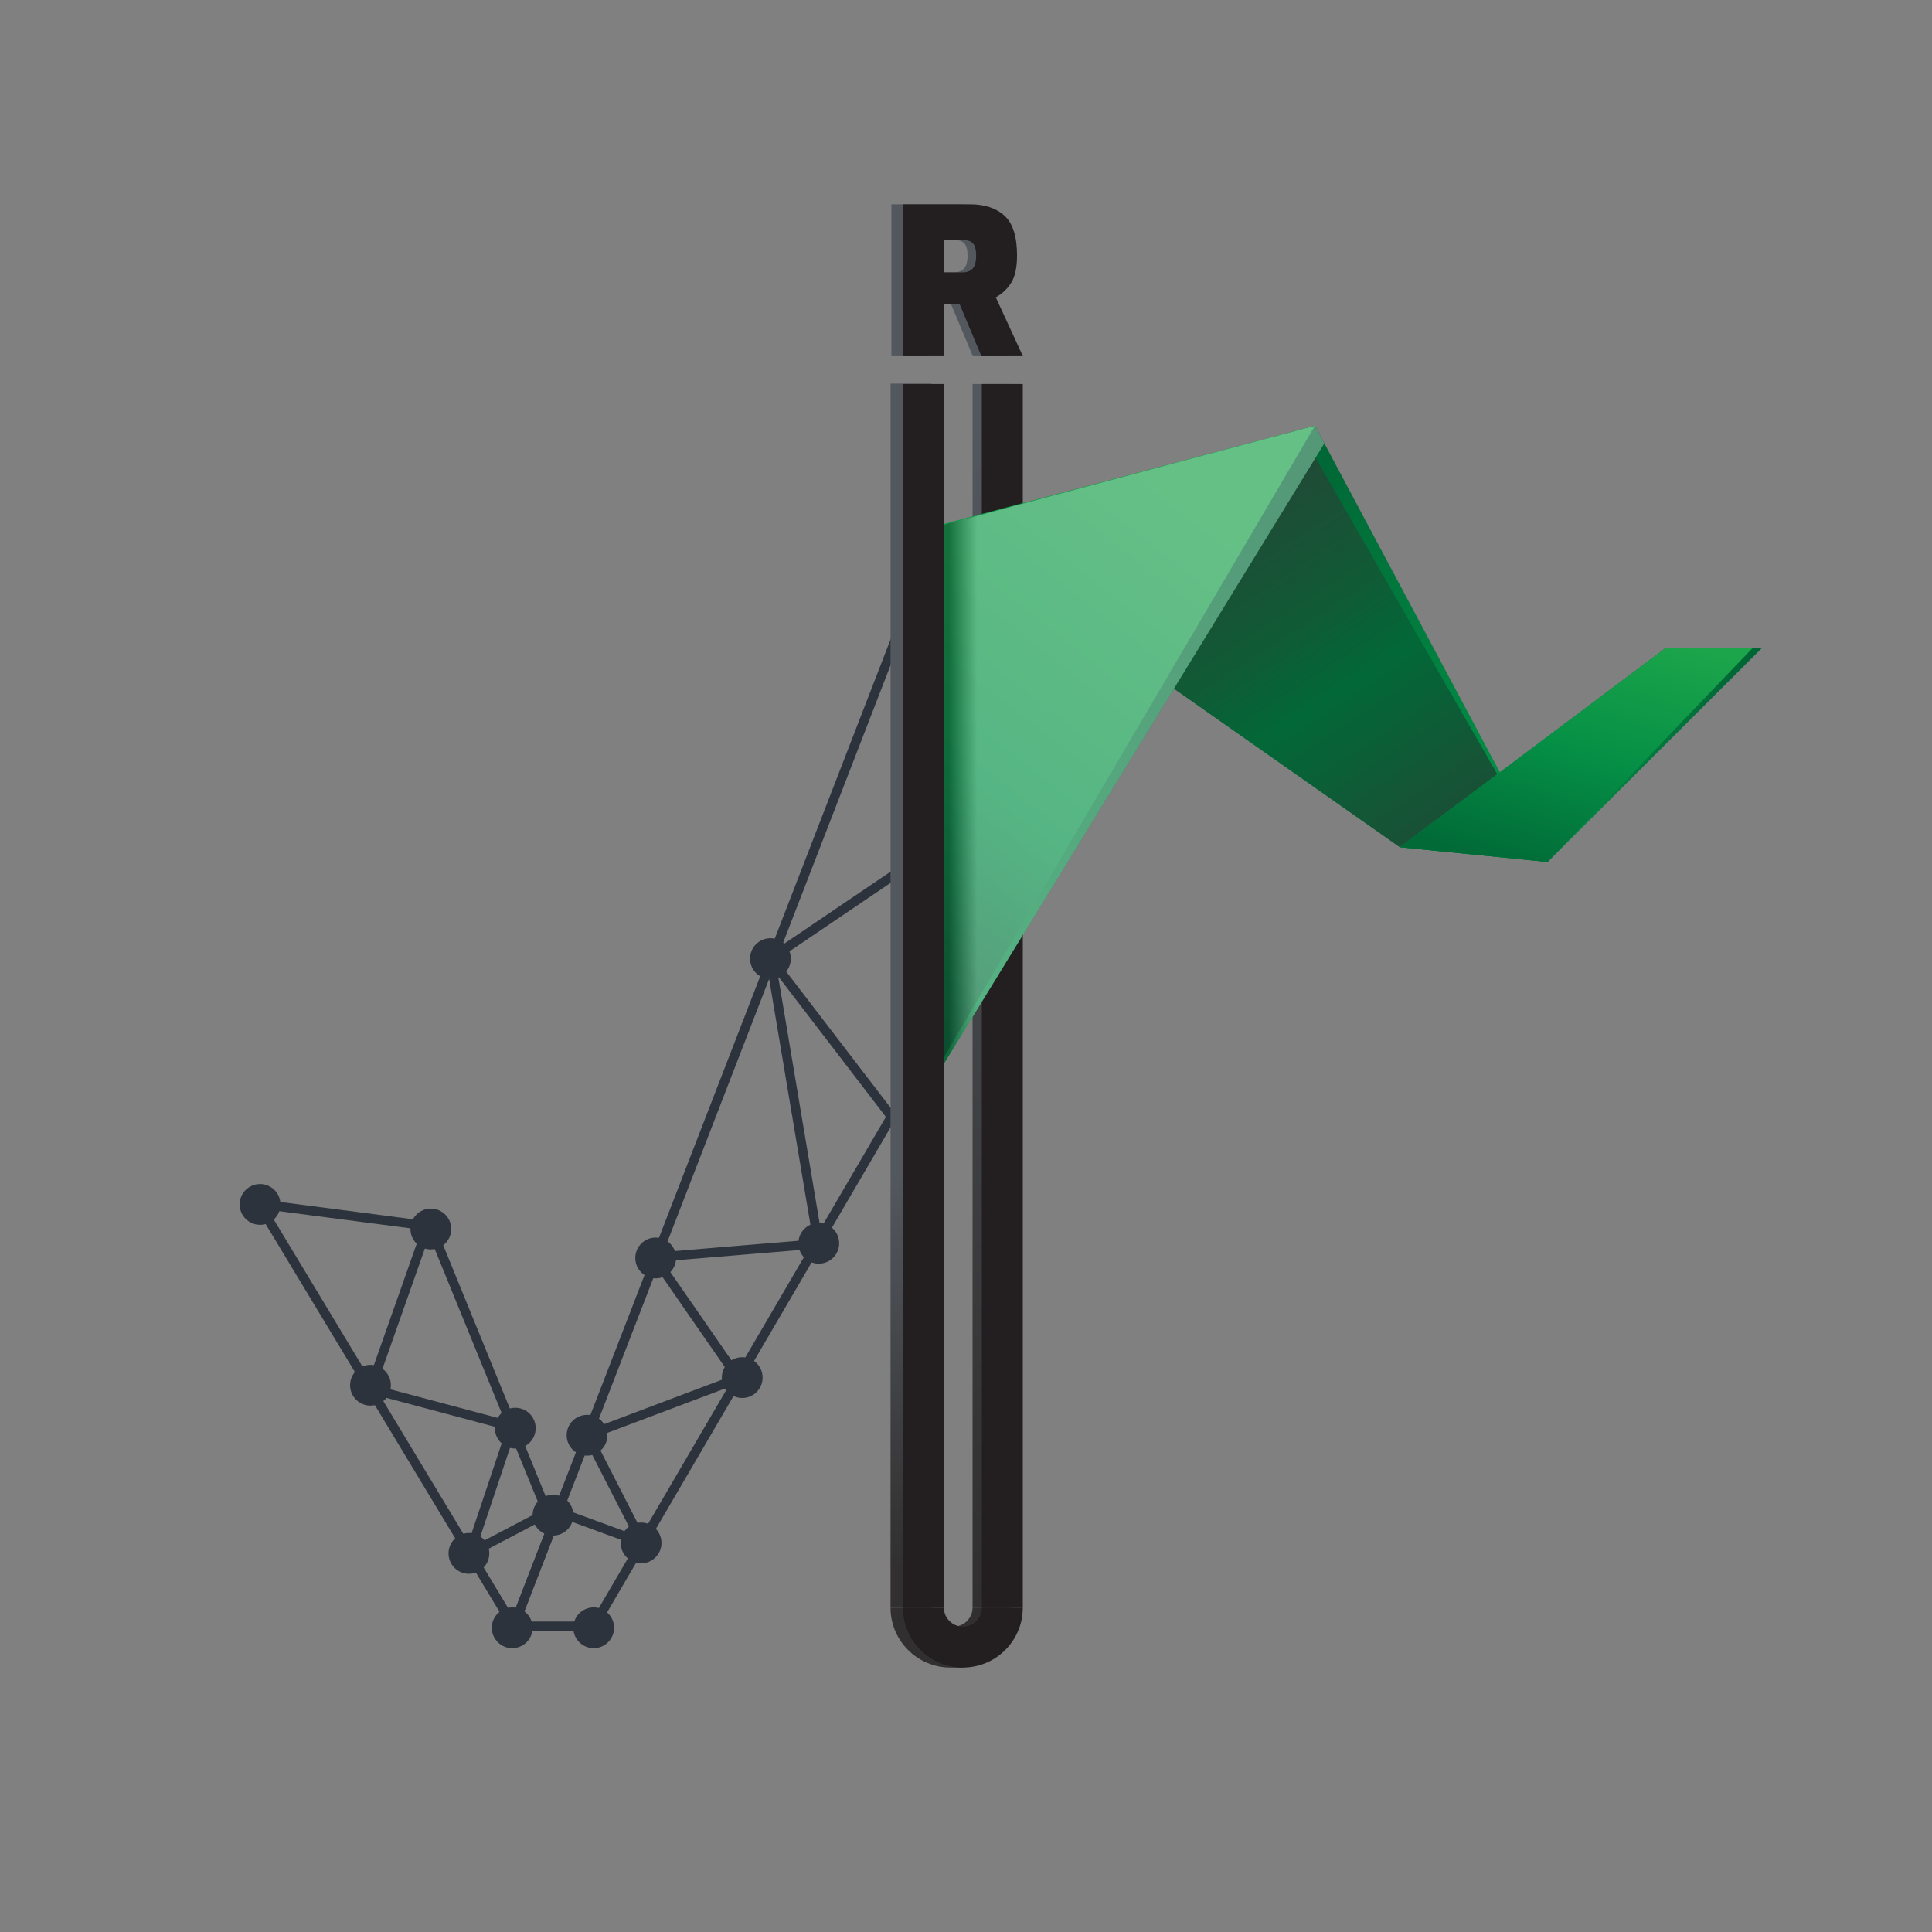 <?xml version="1.0" encoding="utf-8"?>
<!-- Generator: Adobe Illustrator 24.0.1, SVG Export Plug-In . SVG Version: 6.00 Build 0)  -->
<svg version="1.1" id="Layer_1" xmlns="http://www.w3.org/2000/svg" xmlns:xlink="http://www.w3.org/1999/xlink" x="0px" y="0px"
	 viewBox="0 0 622.4 622.4" style="enable-background:new 0 0 622.4 622.4;" xml:space="preserve">
<rect x="0" y="0" width="622.4" height="622.4" fill="#808080" stroke="none"/>
<style type="text/css">
	.st0{fill-rule:evenodd;clip-rule:evenodd;fill:none;stroke:#2D333D;stroke-width:3;stroke-linejoin:round;stroke-miterlimit:10;}
	.st1{fill-rule:evenodd;clip-rule:evenodd;fill:url(#SVGID_1_);}
	.st2{display:none;fill-rule:evenodd;clip-rule:evenodd;}
	.st3{clip-path:url(#SVGID_3_);}
	.st4{fill-rule:evenodd;clip-rule:evenodd;fill:url(#SVGID_4_);}
	.st5{clip-path:url(#SVGID_3_);fill-rule:evenodd;clip-rule:evenodd;fill:#2D333D;}
	.st6{fill:#53585E;}
	.st7{fill:#231F20;}
	.st8{fill-rule:evenodd;clip-rule:evenodd;fill:#231F20;}
	.st9{clip-path:url(#SVGID_6_);fill-rule:evenodd;clip-rule:evenodd;fill:url(#SVGID_7_);}
	.st10{clip-path:url(#SVGID_6_);fill-rule:evenodd;clip-rule:evenodd;fill:url(#SVGID_8_);}
	.st11{clip-path:url(#SVGID_6_);fill-rule:evenodd;clip-rule:evenodd;fill:url(#SVGID_9_);}
	.st12{clip-path:url(#SVGID_6_);fill-rule:evenodd;clip-rule:evenodd;fill:url(#SVGID_10_);}
	.st13{clip-path:url(#SVGID_6_);fill-rule:evenodd;clip-rule:evenodd;fill:url(#SVGID_11_);}
	.st14{clip-path:url(#SVGID_6_);fill-rule:evenodd;clip-rule:evenodd;fill:url(#SVGID_12_);}
	.st15{opacity:0.33;clip-path:url(#SVGID_6_);fill-rule:evenodd;clip-rule:evenodd;fill:url(#SVGID_13_);}
	.st16{clip-path:url(#SVGID_6_);}
	.st17{clip-path:url(#SVGID_15_);}
	.st18{opacity:0.5;fill-rule:evenodd;clip-rule:evenodd;fill:url(#SVGID_16_);}
	.st19{fill-rule:evenodd;clip-rule:evenodd;fill:none;stroke:#000000;stroke-width:3;stroke-miterlimit:10;}
	.st20{fill-rule:evenodd;clip-rule:evenodd;fill:#312F2F;}
	.st21{fill-rule:evenodd;clip-rule:evenodd;fill:url(#SVGID_17_);}
</style>
<line class="st0" x1="248.2" y1="308.82" x2="290.89" y2="279.92"/>
<linearGradient id="SVGID_1_" gradientUnits="userSpaceOnUse" x1="319.914" y1="136.62" x2="319.914" y2="516.102">
	<stop  offset="0" style="stop-color:#53585E"/>
	<stop  offset="1" style="stop-color:#312F2F"/>
</linearGradient>
<rect x="313.31" y="123.71" class="st1" width="13.2" height="394.18"/>
<rect x="50.08" y="59.19" class="st2" width="487.36" height="487.36"/>
<g>
	<defs>
		
			<rect id="SVGID_2_" x="51.67" y="96.79" transform="matrix(-1 -1.224647e-16 1.224647e-16 -1 347.553 675.332)" width="244.22" height="481.75"/>
	</defs>
	<clipPath id="SVGID_3_">
		<use xlink:href="#SVGID_2_"  style="overflow:visible;"/>
	</clipPath>
	<g class="st3">
		<linearGradient id="SVGID_4_" gradientUnits="userSpaceOnUse" x1="454.98" y1="307.492" x2="475.604" y2="236.383">
			<stop  offset="0" style="stop-color:#016A37"/>
			<stop  offset="0.506" style="stop-color:#059046"/>
			<stop  offset="1" style="stop-color:#1CA54A"/>
		</linearGradient>
		<polygon class="st4" points="489.19,243.57 414.91,299.23 456.14,303.35 515.99,243.57 		"/>
		<path class="st0" d="M191.24,523.88l199.99-342.19l-88.74-11.84L165.47,523.88H191.24z"/>
		<polyline class="st0" points="287.19,359.7 248.2,308.82 263.63,400.68 210.86,405.08 237.87,444.09 189.26,462.42 206.96,496.98 
			178.04,486.39 151.33,500.43 165.01,459.59 119.35,447.41 138.44,393.28 		"/>
		<polygon class="st0" points="138.67,395.04 83.41,387.83 165.47,523.88 178.02,491.46 		"/>
	</g>
	<circle class="st5" cx="83.78" cy="388.01" r="6.57"/>
	<circle class="st5" cx="211.23" cy="405.26" r="6.57"/>
	<circle class="st5" cx="165.01" cy="524.39" r="6.57"/>
	<circle class="st5" cx="206.53" cy="497.06" r="6.57"/>
	<circle class="st5" cx="239.11" cy="443.8" r="6.57"/>
	<circle class="st5" cx="263.77" cy="400.53" r="6.57"/>
	<circle class="st5" cx="189.12" cy="462.37" r="6.57"/>
	<circle class="st5" cx="166" cy="460.09" r="6.57"/>
	<circle class="st5" cx="119.35" cy="446.26" r="6.57"/>
	<circle class="st5" cx="138.8" cy="395.93" r="6.57"/>
	<circle class="st5" cx="191.26" cy="524.39" r="6.57"/>
	<circle class="st5" cx="178.15" cy="488.12" r="6.57"/>
	<circle class="st5" cx="151.06" cy="500.43" r="6.57"/>
	<circle class="st5" cx="248.2" cy="308.82" r="6.57"/>
</g>
<g>
	<g>
		<path class="st6" d="M287.16,65.82h21.51c4.79,0,8.53,1.24,11.2,3.72c2.67,2.48,4,6.73,4,12.75c0,3.78-0.6,6.66-1.8,8.66
			c-1.2,2-2.88,3.61-5.05,4.84l8.75,18.97H313.4l-7.06-16.86h-6.02v16.86h-13.16V65.82z M307.29,87.75c1.49,0,2.6-0.43,3.32-1.28
			c0.72-0.86,1.09-2.23,1.09-4.12c0-1.89-0.35-3.2-1.05-3.95c-0.7-0.75-1.82-1.12-3.36-1.12h-6.97v10.47H307.29z"/>
	</g>
</g>
<g>
	<path class="st7" d="M290.93,65.82h21.51c4.79,0,8.53,1.24,11.2,3.72c2.67,2.48,4,6.73,4,12.75c0,3.78-0.6,6.66-1.8,8.66
		c-1.2,2-2.88,3.61-5.05,4.84l8.75,18.97h-13.37l-7.06-16.86h-5.02v16.86h-13.16V65.82z M310.06,87.75c1.49,0,2.6-0.43,3.32-1.28
		c0.72-0.86,1.09-2.23,1.09-4.12c0-1.89-0.35-3.2-1.05-3.95c-0.7-0.75-1.82-1.12-3.36-1.12h-5.97v10.47H310.06z"/>
</g>
<rect x="316.3" y="123.71" class="st8" width="13.2" height="394.18"/>
<g>
	<defs>
		<rect id="SVGID_5_" x="304.09" y="39.06" width="287.57" height="556.55"/>
	</defs>
	<clipPath id="SVGID_6_">
		<use xlink:href="#SVGID_5_"  style="overflow:visible;"/>
	</clipPath>
	<linearGradient id="SVGID_7_" gradientUnits="userSpaceOnUse" x1="390.677" y1="177.311" x2="484.093" y2="260.085">
		<stop  offset="0" style="stop-color:#006535"/>
		<stop  offset="1" style="stop-color:#039147"/>
	</linearGradient>
	<path class="st9" d="M450.97,272.93L303.35,169.29l120.26-32.15l74.99,140.55L450.97,272.93z"/>
	<linearGradient id="SVGID_8_" gradientUnits="userSpaceOnUse" x1="377.44" y1="179.6" x2="448.52" y2="288.52">
		<stop  offset="0" style="stop-color:#1F4B36"/>
		<stop  offset="0.281" style="stop-color:#125936"/>
		<stop  offset="0.506" style="stop-color:#026837"/>
		<stop  offset="1" style="stop-color:#1F4B36"/>
	</linearGradient>
	<path class="st10" d="M450.97,272.93L303.35,169.29l120.26-22.15l74.99,130.55L450.97,272.93z"/>
	<linearGradient id="SVGID_9_" gradientUnits="userSpaceOnUse" x1="497.264" y1="282.476" x2="521.09" y2="200.326">
		<stop  offset="0" style="stop-color:#039147"/>
		<stop  offset="1" style="stop-color:#006535"/>
	</linearGradient>
	<polygon class="st11" points="536.78,208.63 450.97,272.93 498.6,277.69 567.74,208.63 	"/>
	<linearGradient id="SVGID_10_" gradientUnits="userSpaceOnUse" x1="495.871" y1="282.107" x2="519.486" y2="200.684">
		<stop  offset="0" style="stop-color:#016A37"/>
		<stop  offset="0.506" style="stop-color:#059046"/>
		<stop  offset="1" style="stop-color:#1CA54A"/>
	</linearGradient>
	<polygon class="st12" points="536.78,208.63 450.97,272.93 498.6,277.69 564.74,208.63 	"/>
	<linearGradient id="SVGID_11_" gradientUnits="userSpaceOnUse" x1="306.81" y1="356.109" x2="370.703" y2="135.812">
		<stop  offset="0" style="stop-color:#039147"/>
		<stop  offset="1" style="stop-color:#006535"/>
	</linearGradient>
	<path class="st13" d="M292.09,362.24l134.57-219.4l-3.04-5.69l-117.26,32.15L293,203.81L292.09,362.24z"/>
	<linearGradient id="SVGID_12_" gradientUnits="userSpaceOnUse" x1="252.272" y1="344.513" x2="390.378" y2="168.741">
		<stop  offset="0" style="stop-color:#004A36"/>
		<stop  offset="0.2" style="stop-color:#006937"/>
		<stop  offset="0.506" style="stop-color:#039147"/>
		<stop  offset="1" style="stop-color:#19A14A"/>
	</linearGradient>
	<path class="st14" d="M192.85,529.92l230.77-392.78l-119.53,31.65L163.08,529.92H192.85z"/>
	<linearGradient id="SVGID_13_" gradientUnits="userSpaceOnUse" x1="305.572" y1="333.532" x2="314.805" y2="333.532">
		<stop  offset="0" style="stop-color:#231F20"/>
		<stop  offset="1" style="stop-color:#FFFFFF"/>
	</linearGradient>
	<path class="st15" d="M192.85,529.92l111.4-187.52l122.4-199.57l-3.04-5.69l-120.64,32.22l-139.9,360.56H192.85z"/>
	<g class="st16">
		<defs>
			<path id="SVGID_14_" d="M195.57,532.46l231.05-395.32l-120.26,32.15L165.8,532.46H195.57z"/>
		</defs>
		<clipPath id="SVGID_15_">
			<use xlink:href="#SVGID_14_"  style="overflow:visible;"/>
		</clipPath>
		<g class="st17">
			<linearGradient id="SVGID_16_" gradientUnits="userSpaceOnUse" x1="112.887" y1="175.877" x2="112.887" y2="384.779">
				<stop  offset="0" style="stop-color:#FFFFFF"/>
				<stop  offset="1" style="stop-color:#231F20"/>
			</linearGradient>
			<polygon class="st18" points="83.94,349.87 62.78,396.59 62.78,142.3 162.99,156.49 			"/>
		</g>
	</g>
</g>
<path class="st19" d="M163.77,362.28"/>
<path class="st20" d="M313.31,517.89c0,3.38-2.74,6.12-6.12,6.12s-7.12-2.74-7.12-6.12h-13.19c0,10.66,8.64,19.31,19.31,19.31
	c0.32,0,4.39,0,4.39,0s14.91-8.96,14.91-19.31H313.31z"/>
<linearGradient id="SVGID_17_" gradientUnits="userSpaceOnUse" x1="293.487" y1="377.759" x2="293.487" y2="506.571">
	<stop  offset="0" style="stop-color:#53585E"/>
	<stop  offset="1" style="stop-color:#312F2F"/>
</linearGradient>
<rect x="286.89" y="123.58" class="st21" width="13.2" height="394.18"/>
<path class="st8" d="M316.31,517.89c0,3.38-2.74,6.12-6.12,6.12s-6.12-2.74-6.12-6.12h-13.19c0,10.66,8.64,19.31,19.31,19.31
	s19.31-8.64,19.31-19.31H316.31z"/>
<rect x="290.89" y="123.71" class="st8" width="13.2" height="394.18"/>
</svg>
